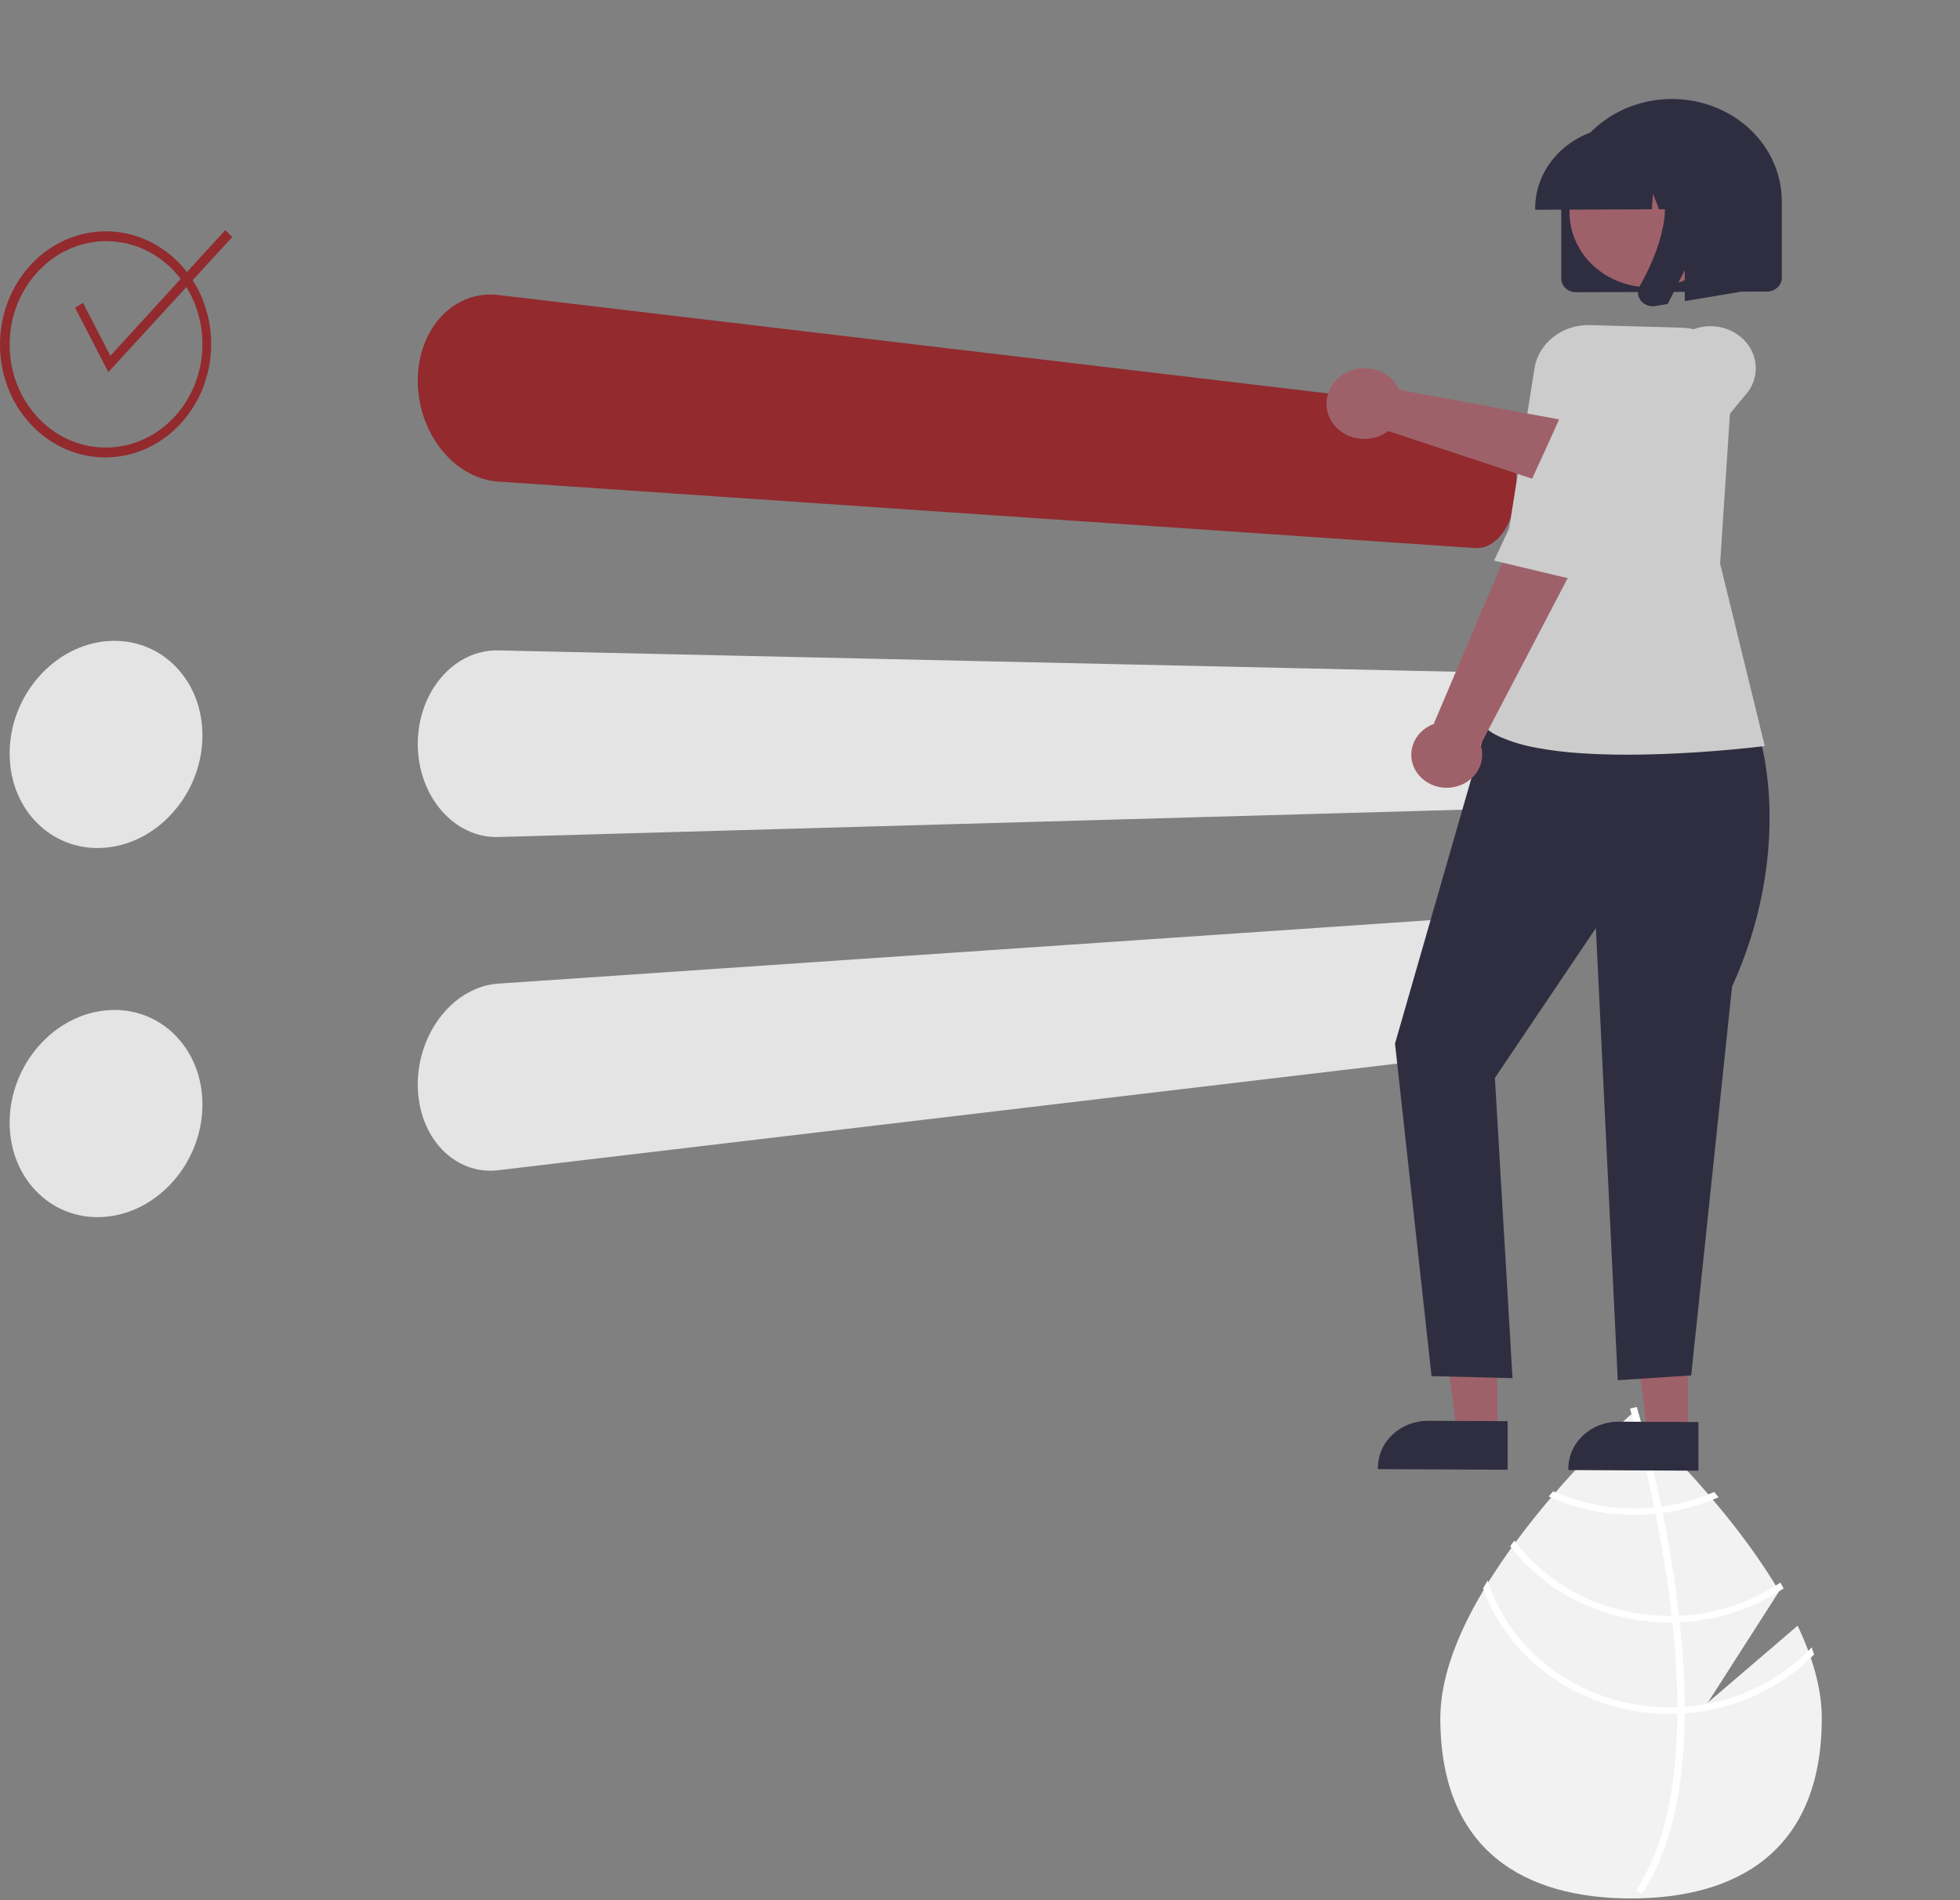 <svg width="99" height="96" viewBox="0 0 99 96" fill="none" xmlns="http://www.w3.org/2000/svg">
<rect x="0" y="0" width="99" height="96" fill="#808080" stroke="none"/>
<g clip-path="url(#clip0)">
<path d="M90.799 82.131L86.264 86.017L89.868 80.388C87.029 75.595 82.385 71.453 82.385 71.453C82.385 71.453 72.751 80.045 72.751 86.799C72.751 93.553 77.064 95.911 82.385 95.911C87.706 95.911 92.019 93.553 92.019 86.799C92.019 85.296 91.541 83.701 90.799 82.131Z" fill="#F2F2F2"/>
<path d="M85.098 86.228V86.561C85.077 90.43 84.376 93.45 83 95.576C82.981 95.607 82.959 95.636 82.94 95.668L82.786 95.581L82.639 95.495C84.165 93.199 84.705 89.954 84.725 86.579C84.726 86.47 84.728 86.359 84.726 86.249C84.721 84.82 84.627 83.375 84.477 81.971C84.466 81.862 84.454 81.751 84.441 81.641C84.232 79.789 83.931 78.019 83.623 76.481C83.602 76.372 83.579 76.263 83.556 76.156C83.023 73.556 82.48 71.672 82.356 71.255C82.341 71.204 82.333 71.176 82.331 71.169L82.499 71.125L82.501 71.123L82.671 71.079C82.673 71.085 82.703 71.179 82.752 71.354C82.942 72.007 83.434 73.778 83.917 76.115C83.939 76.221 83.962 76.329 83.983 76.438C84.234 77.686 84.48 79.08 84.675 80.543C84.725 80.911 84.769 81.274 84.808 81.631C84.822 81.742 84.834 81.852 84.845 81.961C85.008 83.479 85.092 84.901 85.098 86.228Z" fill="white"/>
<path d="M83.917 76.115C83.799 76.13 83.678 76.145 83.556 76.156C83.224 76.188 82.891 76.204 82.558 76.204C81.136 76.206 79.733 75.911 78.45 75.341C78.376 75.428 78.301 75.515 78.225 75.604C79.574 76.217 81.056 76.535 82.558 76.534C82.914 76.534 83.269 76.516 83.623 76.481C83.744 76.469 83.864 76.454 83.983 76.438C84.962 76.307 85.914 76.039 86.807 75.642C86.731 75.551 86.656 75.462 86.584 75.375C85.739 75.743 84.84 75.992 83.917 76.115V76.115Z" fill="white"/>
<path d="M84.808 81.631C84.686 81.638 84.564 81.641 84.441 81.641C84.404 81.642 84.365 81.642 84.328 81.642C82.788 81.643 81.271 81.296 79.906 80.632C78.541 79.968 77.368 79.007 76.488 77.831C76.418 77.928 76.347 78.025 76.278 78.124C77.195 79.314 78.403 80.285 79.803 80.954C81.203 81.623 82.754 81.972 84.328 81.972C84.378 81.972 84.427 81.972 84.477 81.971C84.601 81.969 84.723 81.966 84.845 81.961C86.735 81.871 88.558 81.275 90.094 80.247C90.038 80.149 89.981 80.052 89.923 79.955C88.429 80.965 86.652 81.547 84.808 81.631V81.631Z" fill="white"/>
<path d="M85.098 86.228C84.974 86.237 84.85 86.244 84.726 86.249C84.594 86.254 84.461 86.257 84.328 86.257C82.258 86.255 80.246 85.629 78.59 84.472C76.935 83.316 75.727 81.692 75.146 79.843C75.067 79.976 74.987 80.108 74.911 80.242C75.565 82.087 76.827 83.692 78.517 84.832C80.208 85.971 82.241 86.585 84.328 86.587C84.461 86.587 84.594 86.585 84.725 86.579C84.85 86.575 84.974 86.569 85.098 86.56C87.601 86.378 89.937 85.317 91.631 83.592C91.594 83.47 91.552 83.35 91.509 83.228C89.872 84.966 87.573 86.042 85.098 86.228V86.228Z" fill="white"/>
<path d="M74.492 20.757L25.169 14.904C25.036 14.888 24.902 14.88 24.768 14.879C24.636 14.879 24.504 14.887 24.373 14.903C24.242 14.918 24.113 14.942 23.985 14.973C23.857 15.005 23.73 15.045 23.607 15.092C23.486 15.139 23.368 15.191 23.254 15.251C23.138 15.311 23.027 15.377 22.919 15.449C22.81 15.523 22.705 15.603 22.605 15.688C22.502 15.776 22.404 15.869 22.311 15.966C22.216 16.067 22.127 16.171 22.044 16.28C21.959 16.39 21.88 16.505 21.806 16.624C21.733 16.743 21.664 16.867 21.601 16.996C21.538 17.125 21.48 17.259 21.428 17.396C21.374 17.539 21.326 17.684 21.286 17.833C21.245 17.981 21.211 18.133 21.184 18.287C21.157 18.44 21.137 18.596 21.122 18.755C21.108 18.914 21.101 19.074 21.101 19.237C21.102 19.399 21.109 19.561 21.122 19.723C21.136 19.884 21.157 20.044 21.184 20.203C21.211 20.362 21.245 20.52 21.286 20.676C21.327 20.832 21.374 20.987 21.428 21.139C21.48 21.287 21.538 21.431 21.601 21.572C21.664 21.712 21.733 21.849 21.807 21.983C21.881 22.116 21.96 22.245 22.044 22.371C22.128 22.497 22.217 22.618 22.312 22.735C22.406 22.851 22.504 22.962 22.605 23.068C22.707 23.173 22.812 23.272 22.92 23.366C23.028 23.459 23.14 23.546 23.254 23.627C23.368 23.707 23.485 23.782 23.607 23.851C23.729 23.92 23.856 23.983 23.986 24.04C24.112 24.094 24.241 24.142 24.374 24.183C24.503 24.223 24.635 24.255 24.768 24.28C24.901 24.304 25.035 24.321 25.169 24.33L74.492 27.689C74.636 27.698 74.78 27.685 74.919 27.649C74.989 27.631 75.058 27.607 75.124 27.578C75.194 27.549 75.26 27.514 75.324 27.474C75.388 27.434 75.45 27.391 75.508 27.343C75.57 27.294 75.628 27.241 75.682 27.185C75.74 27.125 75.794 27.064 75.845 26.999C75.897 26.933 75.948 26.862 75.996 26.787C76.044 26.712 76.09 26.633 76.133 26.552C76.176 26.47 76.216 26.385 76.254 26.297C76.292 26.209 76.326 26.119 76.358 26.025C76.39 25.931 76.419 25.834 76.446 25.735C76.474 25.632 76.497 25.527 76.517 25.42C76.537 25.314 76.555 25.206 76.569 25.096C76.582 24.986 76.593 24.875 76.6 24.762C76.606 24.649 76.61 24.536 76.61 24.42C76.609 24.305 76.606 24.191 76.6 24.077C76.593 23.963 76.583 23.85 76.569 23.737C76.555 23.625 76.538 23.514 76.517 23.403C76.497 23.293 76.473 23.184 76.446 23.076C76.419 22.971 76.39 22.869 76.358 22.769C76.327 22.671 76.292 22.574 76.254 22.478C76.216 22.383 76.176 22.29 76.133 22.201C76.09 22.111 76.044 22.024 75.996 21.94C75.948 21.856 75.897 21.776 75.845 21.7C75.793 21.623 75.739 21.551 75.682 21.483C75.626 21.415 75.568 21.351 75.508 21.292C75.45 21.234 75.389 21.179 75.324 21.127C75.261 21.076 75.194 21.028 75.124 20.985C75.058 20.944 74.99 20.908 74.919 20.876C74.85 20.846 74.78 20.82 74.708 20.8C74.637 20.78 74.565 20.766 74.492 20.757" fill="#922A2E"/>
<path d="M74.492 33.959L25.169 32.859C24.901 32.853 24.634 32.879 24.373 32.935C24.242 32.964 24.112 33 23.985 33.043C23.856 33.088 23.729 33.139 23.607 33.198C23.485 33.256 23.367 33.32 23.254 33.39C23.138 33.461 23.026 33.539 22.919 33.621C22.81 33.706 22.705 33.796 22.605 33.891C22.503 33.987 22.405 34.089 22.311 34.198C22.217 34.306 22.128 34.42 22.044 34.538C21.959 34.655 21.88 34.778 21.806 34.904C21.732 35.031 21.664 35.161 21.601 35.297C21.537 35.431 21.48 35.57 21.428 35.713C21.374 35.861 21.326 36.011 21.286 36.163C21.245 36.316 21.211 36.47 21.184 36.627C21.157 36.783 21.137 36.942 21.122 37.102C21.108 37.262 21.101 37.423 21.101 37.586C21.102 37.748 21.109 37.909 21.122 38.069C21.136 38.229 21.157 38.387 21.184 38.544C21.211 38.699 21.245 38.853 21.286 39.005C21.327 39.157 21.374 39.307 21.428 39.455C21.48 39.598 21.538 39.737 21.601 39.871C21.664 40.006 21.733 40.136 21.807 40.263C21.881 40.389 21.96 40.51 22.044 40.628C22.128 40.745 22.217 40.857 22.312 40.965C22.406 41.073 22.504 41.175 22.605 41.27C22.705 41.364 22.81 41.454 22.92 41.538C23.027 41.62 23.138 41.696 23.254 41.767C23.368 41.836 23.486 41.9 23.607 41.957C23.73 42.015 23.856 42.066 23.986 42.109C24.113 42.152 24.242 42.188 24.373 42.215C24.504 42.243 24.636 42.263 24.768 42.275C24.902 42.287 25.035 42.291 25.169 42.287L74.492 40.89C74.564 40.888 74.636 40.88 74.707 40.867C74.779 40.853 74.85 40.834 74.918 40.81C74.989 40.785 75.058 40.754 75.124 40.719C75.194 40.683 75.26 40.641 75.324 40.596C75.388 40.55 75.45 40.5 75.508 40.447C75.57 40.392 75.628 40.333 75.682 40.272C75.738 40.209 75.793 40.142 75.845 40.071C75.897 39.999 75.948 39.923 75.996 39.844C76.044 39.764 76.09 39.681 76.133 39.595C76.176 39.51 76.216 39.421 76.254 39.33C76.292 39.236 76.326 39.142 76.358 39.046C76.39 38.949 76.419 38.85 76.446 38.748C76.473 38.644 76.497 38.537 76.517 38.428C76.537 38.32 76.555 38.21 76.569 38.099C76.582 37.987 76.593 37.875 76.6 37.762C76.606 37.648 76.61 37.534 76.61 37.419C76.609 37.305 76.606 37.191 76.6 37.077C76.593 36.963 76.583 36.85 76.569 36.74C76.555 36.628 76.538 36.519 76.517 36.41C76.497 36.302 76.473 36.196 76.446 36.09C76.419 35.988 76.39 35.888 76.358 35.791C76.326 35.694 76.291 35.6 76.254 35.509C76.216 35.418 76.176 35.33 76.133 35.244C76.09 35.158 76.044 35.076 75.996 34.997C75.948 34.917 75.897 34.842 75.845 34.77C75.793 34.699 75.739 34.632 75.683 34.57C75.628 34.509 75.57 34.451 75.509 34.395C75.45 34.343 75.389 34.294 75.324 34.248C75.261 34.203 75.194 34.162 75.124 34.126C75.058 34.091 74.99 34.062 74.918 34.037C74.85 34.013 74.779 33.994 74.707 33.981C74.636 33.968 74.564 33.961 74.492 33.959" fill="#E4E4E4"/>
<path d="M74.492 46.336L25.169 49.694C25.034 49.703 24.9 49.72 24.768 49.744C24.634 49.769 24.503 49.802 24.373 49.841C24.241 49.882 24.112 49.93 23.985 49.984C23.855 50.041 23.729 50.104 23.607 50.173C23.485 50.242 23.367 50.317 23.254 50.397C23.139 50.479 23.028 50.566 22.919 50.659C22.811 50.752 22.706 50.851 22.605 50.956C22.503 51.062 22.405 51.173 22.311 51.29C22.217 51.407 22.128 51.528 22.044 51.654C21.959 51.779 21.88 51.909 21.806 52.042C21.733 52.175 21.664 52.312 21.601 52.453C21.538 52.594 21.48 52.738 21.428 52.885C21.374 53.038 21.326 53.192 21.286 53.349C21.245 53.505 21.211 53.663 21.184 53.821C21.157 53.98 21.137 54.14 21.122 54.302C21.108 54.463 21.101 54.625 21.101 54.787C21.102 54.95 21.109 55.11 21.122 55.269C21.136 55.428 21.157 55.584 21.184 55.738C21.211 55.892 21.245 56.043 21.286 56.192C21.327 56.34 21.374 56.486 21.428 56.628C21.48 56.766 21.538 56.899 21.601 57.028C21.664 57.157 21.733 57.281 21.807 57.401C21.881 57.52 21.96 57.635 22.044 57.745C22.127 57.853 22.217 57.958 22.312 58.058C22.404 58.156 22.502 58.248 22.605 58.336C22.705 58.421 22.81 58.501 22.92 58.575C23.027 58.647 23.139 58.714 23.254 58.774C23.368 58.833 23.486 58.886 23.607 58.932C23.73 58.98 23.857 59.019 23.986 59.051C24.113 59.083 24.243 59.106 24.374 59.122C24.505 59.138 24.637 59.145 24.768 59.145C24.902 59.145 25.036 59.137 25.169 59.121L74.492 53.269C74.565 53.26 74.637 53.246 74.708 53.226C74.78 53.206 74.85 53.18 74.919 53.15C74.99 53.118 75.058 53.082 75.124 53.041C75.194 52.998 75.261 52.95 75.324 52.899C75.389 52.847 75.45 52.792 75.508 52.734C75.568 52.674 75.626 52.611 75.682 52.543C75.738 52.475 75.793 52.403 75.845 52.326C75.897 52.25 75.948 52.17 75.996 52.086C76.044 52.002 76.09 51.916 76.133 51.825C76.176 51.735 76.216 51.642 76.254 51.548C76.292 51.452 76.326 51.355 76.358 51.255C76.39 51.155 76.419 51.053 76.446 50.949C76.474 50.84 76.497 50.731 76.517 50.621C76.537 50.51 76.555 50.399 76.569 50.287C76.582 50.174 76.593 50.061 76.6 49.947C76.606 49.833 76.61 49.719 76.61 49.603C76.609 49.489 76.606 49.375 76.599 49.263C76.593 49.15 76.583 49.039 76.569 48.929C76.555 48.819 76.538 48.71 76.517 48.604C76.497 48.497 76.473 48.392 76.446 48.289C76.419 48.19 76.39 48.093 76.358 47.999C76.327 47.906 76.292 47.815 76.254 47.727C76.216 47.639 76.176 47.554 76.133 47.472C76.09 47.392 76.044 47.313 75.996 47.238C75.947 47.163 75.897 47.092 75.845 47.026C75.794 46.961 75.74 46.899 75.682 46.84C75.627 46.784 75.569 46.731 75.508 46.681C75.45 46.634 75.388 46.59 75.323 46.55C75.26 46.511 75.193 46.476 75.124 46.446C75.057 46.417 74.989 46.394 74.918 46.376C74.78 46.34 74.635 46.326 74.492 46.336" fill="#E4E4E4"/>
<path d="M5.471 32.386C5.307 32.398 5.143 32.417 4.981 32.446C4.818 32.474 4.656 32.511 4.498 32.556C4.337 32.602 4.178 32.656 4.023 32.718C3.865 32.781 3.71 32.852 3.559 32.93C3.412 33.007 3.268 33.091 3.127 33.181C2.987 33.272 2.85 33.369 2.718 33.473C2.585 33.577 2.457 33.688 2.332 33.806C2.207 33.923 2.087 34.047 1.972 34.178C1.856 34.308 1.747 34.443 1.643 34.583C1.54 34.723 1.443 34.867 1.352 35.015C1.263 35.163 1.179 35.316 1.1 35.472C1.022 35.629 0.951 35.789 0.887 35.953C0.821 36.123 0.762 36.295 0.712 36.468C0.662 36.642 0.621 36.817 0.587 36.993C0.554 37.17 0.529 37.347 0.512 37.526C0.495 37.705 0.487 37.885 0.487 38.065C0.487 38.245 0.495 38.423 0.512 38.599C0.529 38.774 0.554 38.947 0.587 39.117C0.621 39.288 0.662 39.455 0.712 39.619C0.762 39.783 0.82 39.944 0.887 40.101C0.951 40.253 1.022 40.4 1.1 40.542C1.176 40.683 1.261 40.82 1.352 40.953C1.442 41.083 1.539 41.209 1.643 41.33C1.746 41.45 1.856 41.565 1.972 41.674C2.086 41.782 2.206 41.883 2.332 41.979C2.455 42.072 2.584 42.159 2.718 42.239C2.982 42.397 3.264 42.527 3.56 42.625C3.863 42.726 4.177 42.792 4.497 42.823C4.658 42.839 4.819 42.845 4.98 42.843C5.144 42.841 5.308 42.83 5.471 42.811C5.635 42.791 5.798 42.764 5.958 42.727C6.12 42.691 6.279 42.647 6.435 42.594C6.592 42.541 6.747 42.48 6.898 42.412C7.052 42.343 7.202 42.266 7.347 42.183C7.489 42.1 7.627 42.012 7.761 41.918C7.896 41.824 8.026 41.723 8.151 41.617C8.277 41.51 8.399 41.398 8.516 41.279C8.633 41.161 8.746 41.037 8.854 40.907C8.963 40.778 9.065 40.644 9.161 40.506C9.258 40.369 9.347 40.228 9.431 40.083C9.515 39.938 9.593 39.79 9.664 39.638C9.735 39.487 9.8 39.332 9.859 39.174C9.92 39.011 9.973 38.846 10.019 38.679C10.064 38.513 10.102 38.346 10.133 38.177C10.163 38.008 10.186 37.839 10.201 37.668C10.217 37.498 10.225 37.327 10.225 37.155C10.224 36.983 10.217 36.813 10.201 36.645C10.186 36.477 10.163 36.312 10.133 36.149C10.102 35.987 10.064 35.826 10.019 35.668C9.973 35.51 9.92 35.355 9.859 35.203C9.8 35.056 9.735 34.914 9.664 34.776C9.592 34.638 9.514 34.504 9.43 34.374C9.264 34.118 9.071 33.878 8.854 33.658C8.748 33.549 8.635 33.446 8.517 33.348C8.401 33.253 8.279 33.163 8.152 33.079C8.027 32.996 7.897 32.92 7.762 32.851C7.628 32.782 7.489 32.719 7.347 32.664C7.054 32.551 6.748 32.47 6.435 32.423C6.277 32.4 6.118 32.385 5.958 32.379C5.796 32.373 5.633 32.376 5.471 32.387" fill="#E4E4E4"/>
<path d="M5.471 51.035C5.307 51.046 5.143 51.066 4.981 51.094C4.818 51.123 4.656 51.159 4.498 51.204C4.337 51.25 4.178 51.304 4.023 51.366C3.865 51.429 3.71 51.5 3.559 51.578C3.412 51.655 3.268 51.739 3.127 51.83C2.987 51.92 2.85 52.018 2.718 52.122C2.585 52.226 2.457 52.336 2.332 52.454C2.207 52.571 2.087 52.695 1.972 52.826C1.856 52.956 1.747 53.091 1.643 53.231C1.54 53.371 1.443 53.515 1.352 53.663C1.263 53.812 1.179 53.964 1.1 54.121C1.022 54.277 0.951 54.438 0.887 54.602C0.821 54.772 0.762 54.943 0.712 55.117C0.662 55.29 0.621 55.465 0.587 55.642C0.554 55.818 0.529 55.996 0.512 56.175C0.495 56.353 0.487 56.533 0.487 56.713C0.487 56.893 0.495 57.071 0.512 57.247C0.529 57.423 0.554 57.596 0.587 57.766C0.621 57.936 0.662 58.103 0.712 58.267C0.762 58.431 0.82 58.592 0.887 58.75C0.951 58.901 1.022 59.048 1.1 59.191C1.176 59.331 1.261 59.468 1.352 59.601C1.442 59.731 1.539 59.857 1.643 59.978C1.746 60.098 1.856 60.213 1.972 60.322C2.086 60.43 2.206 60.532 2.332 60.627C2.455 60.721 2.584 60.807 2.718 60.888C2.982 61.046 3.264 61.175 3.56 61.273C3.863 61.374 4.177 61.441 4.497 61.472C4.658 61.487 4.819 61.494 4.98 61.492C5.144 61.489 5.308 61.478 5.471 61.459C5.635 61.44 5.798 61.412 5.958 61.376C6.12 61.339 6.279 61.295 6.435 61.242C6.592 61.19 6.747 61.129 6.898 61.061C7.052 60.991 7.202 60.914 7.347 60.831C7.489 60.749 7.627 60.66 7.761 60.566C7.896 60.472 8.026 60.372 8.151 60.265C8.277 60.158 8.399 60.046 8.516 59.928C8.633 59.81 8.746 59.685 8.854 59.556C8.963 59.426 9.065 59.292 9.161 59.155C9.258 59.017 9.347 58.876 9.431 58.731C9.515 58.586 9.593 58.438 9.664 58.286C9.735 58.135 9.8 57.98 9.859 57.822C9.92 57.659 9.973 57.494 10.019 57.328C10.064 57.161 10.102 56.994 10.133 56.825C10.163 56.657 10.186 56.487 10.201 56.317C10.217 56.146 10.225 55.975 10.225 55.803C10.224 55.631 10.217 55.461 10.201 55.294C10.186 55.126 10.163 54.961 10.133 54.797C10.102 54.635 10.064 54.475 10.019 54.317C9.973 54.159 9.92 54.004 9.859 53.852C9.8 53.705 9.735 53.562 9.664 53.424C9.592 53.286 9.514 53.152 9.43 53.023C9.264 52.767 9.071 52.526 8.854 52.306C8.748 52.198 8.635 52.094 8.517 51.997C8.401 51.901 8.279 51.811 8.152 51.727C8.027 51.645 7.897 51.569 7.762 51.499C7.628 51.43 7.489 51.368 7.347 51.313C7.054 51.199 6.748 51.118 6.435 51.072C6.277 51.048 6.118 51.033 5.958 51.027C5.796 51.021 5.633 51.024 5.471 51.035" fill="#E4E4E4"/>
<path d="M5.472 12.184C5.308 12.18 5.145 12.185 4.982 12.199C4.819 12.213 4.658 12.235 4.499 12.266C4.338 12.297 4.18 12.337 4.024 12.385C3.866 12.433 3.711 12.49 3.56 12.555C3.412 12.618 3.268 12.689 3.128 12.767C2.987 12.845 2.85 12.93 2.718 13.022C2.585 13.115 2.456 13.214 2.333 13.319C2.208 13.427 2.087 13.54 1.972 13.66C1.856 13.78 1.747 13.905 1.643 14.036C1.54 14.166 1.443 14.301 1.352 14.441C1.262 14.583 1.178 14.729 1.1 14.878C1.022 15.027 0.951 15.18 0.887 15.339C0.82 15.503 0.762 15.669 0.712 15.838C0.662 16.007 0.621 16.178 0.587 16.352C0.554 16.526 0.529 16.701 0.512 16.878C0.495 17.055 0.487 17.233 0.487 17.413C0.487 17.593 0.495 17.772 0.512 17.949C0.529 18.126 0.554 18.301 0.587 18.474C0.621 18.648 0.662 18.819 0.712 18.987C0.762 19.156 0.82 19.322 0.887 19.485C0.951 19.643 1.022 19.797 1.1 19.946C1.178 20.094 1.262 20.238 1.353 20.378C1.444 20.517 1.541 20.652 1.644 20.782C1.747 20.912 1.857 21.037 1.972 21.156C2.088 21.275 2.208 21.387 2.333 21.493C2.455 21.598 2.583 21.697 2.716 21.789C2.848 21.88 2.985 21.964 3.126 22.042C3.266 22.119 3.41 22.189 3.558 22.251C3.709 22.315 3.864 22.371 4.022 22.419C4.333 22.512 4.654 22.572 4.98 22.597C5.306 22.622 5.634 22.613 5.957 22.57C6.118 22.548 6.277 22.518 6.434 22.48C6.591 22.441 6.746 22.394 6.897 22.34C7.051 22.284 7.201 22.221 7.347 22.15C7.489 22.082 7.627 22.006 7.761 21.924C7.896 21.841 8.026 21.753 8.151 21.658C8.277 21.563 8.399 21.461 8.516 21.354C8.633 21.246 8.746 21.132 8.854 21.012C8.963 20.892 9.065 20.768 9.161 20.639C9.257 20.51 9.347 20.377 9.431 20.24C9.515 20.102 9.593 19.961 9.664 19.816C9.735 19.671 9.8 19.522 9.859 19.37C9.92 19.212 9.973 19.052 10.019 18.89C10.064 18.728 10.102 18.564 10.133 18.398C10.163 18.232 10.186 18.064 10.201 17.895C10.217 17.726 10.225 17.555 10.225 17.383C10.224 17.211 10.217 17.041 10.201 16.872C10.186 16.702 10.163 16.535 10.133 16.369C10.102 16.204 10.064 16.04 10.019 15.878C9.973 15.716 9.92 15.556 9.859 15.399C9.8 15.246 9.735 15.098 9.664 14.953C9.593 14.809 9.515 14.668 9.43 14.53C9.346 14.395 9.256 14.262 9.16 14.134C9.064 14.005 8.962 13.881 8.854 13.762C8.747 13.643 8.634 13.53 8.517 13.423C8.4 13.316 8.278 13.215 8.152 13.121C8.027 13.027 7.897 12.939 7.762 12.857C7.628 12.776 7.49 12.701 7.348 12.633C7.202 12.563 7.052 12.501 6.898 12.446C6.747 12.393 6.592 12.347 6.435 12.309C6.278 12.272 6.119 12.242 5.958 12.222C5.797 12.201 5.634 12.189 5.471 12.185L5.472 12.184ZM5.471 11.689C6.187 11.707 6.889 11.876 7.524 12.184C8.156 12.491 8.716 12.912 9.171 13.422C9.648 13.954 10.019 14.56 10.267 15.213C10.799 16.617 10.799 18.149 10.267 19.553C10.018 20.208 9.648 20.816 9.171 21.35C8.716 21.863 8.156 22.287 7.524 22.598C6.89 22.909 6.188 23.082 5.471 23.105C4.749 23.127 4.032 22.994 3.375 22.716C2.712 22.433 2.118 22.026 1.632 21.52C1.116 20.984 0.711 20.362 0.44 19.688C-0.147 18.22 -0.147 16.604 0.44 15.136C0.712 14.459 1.116 13.835 1.632 13.296C2.118 12.787 2.712 12.377 3.375 12.089C4.032 11.808 4.749 11.671 5.472 11.688L5.471 11.689Z" fill="#922A2E"/>
<path d="M5.472 18.8L3.793 15.545L4.191 15.303L5.574 17.977L11.38 11.625L11.731 11.974L5.472 18.8Z" fill="#922A2E"/>
<path d="M85.268 65.143L82.259 65.132L83.229 72.451L85.268 72.46V65.143Z" fill="#9E616A"/>
<path d="M85.788 74.302L79.218 74.269V74.192C79.218 74.035 79.234 73.879 79.267 73.725C79.332 73.421 79.46 73.132 79.646 72.875C79.834 72.615 80.076 72.391 80.356 72.217C80.633 72.046 80.944 71.927 81.271 71.868C81.436 71.838 81.605 71.824 81.773 71.825V71.825L85.788 71.843V74.302Z" fill="#2F2E41"/>
<path d="M75.634 65.109L72.634 65.097L73.601 72.406L75.634 72.415V65.109Z" fill="#9E616A"/>
<path d="M76.153 74.254L69.6 74.222V74.145C69.6 73.988 69.617 73.832 69.649 73.678C69.714 73.375 69.842 73.086 70.027 72.83C70.215 72.569 70.456 72.346 70.736 72.172C71.012 72.001 71.322 71.883 71.648 71.824C71.813 71.794 71.981 71.78 72.149 71.781V71.781L76.153 71.799V74.254Z" fill="#2F2E41"/>
<path d="M75.507 35.197L70.462 52.723L72.308 69.522L76.397 69.627L75.507 54.458L80.608 46.888L81.714 69.731L85.423 69.487L87.486 49.846C88.187 48.313 88.701 46.711 89.018 45.071C89.268 43.784 89.389 42.478 89.381 41.169C89.376 40.289 89.304 39.41 89.163 38.539C89.113 38.214 89.045 37.892 88.959 37.574L87.455 36.154L75.507 35.197Z" fill="#2F2E41"/>
<path d="M82.191 38.128C81.342 38.128 80.546 38.103 79.825 38.053C79.087 38.005 78.354 37.916 77.628 37.783C77.011 37.676 76.409 37.5 75.837 37.258C75.376 37.073 74.976 36.779 74.675 36.405L74.641 36.358L76.02 28.005L77.507 18.612C77.605 17.99 77.945 17.424 78.462 17.02C78.979 16.617 79.638 16.405 80.312 16.424L84.97 16.557C85.319 16.567 85.662 16.642 85.98 16.778C86.297 16.914 86.582 17.108 86.818 17.348C87.053 17.588 87.234 17.87 87.351 18.177C87.467 18.483 87.516 18.809 87.495 19.133L86.884 28.475L89.139 37.689L88.979 37.71C88.915 37.718 88.667 37.748 88.279 37.788C87.773 37.842 87.255 37.889 86.742 37.931C86.015 37.989 85.304 38.035 84.628 38.067C83.771 38.108 82.949 38.127 82.191 38.128Z" fill="#CCCCCC"/>
<path d="M79.606 14.764C79.605 14.764 79.604 14.764 79.603 14.764C79.505 14.764 79.408 14.746 79.318 14.711C79.228 14.677 79.146 14.626 79.077 14.561C79.008 14.497 78.953 14.421 78.916 14.336C78.878 14.252 78.859 14.162 78.859 14.071V10.206C78.859 9.514 79.007 8.828 79.297 8.19C79.864 6.946 80.925 5.953 82.26 5.418C83.103 5.082 84.024 4.945 84.938 5.02C85.853 5.096 86.733 5.381 87.5 5.851C88.267 6.321 88.897 6.96 89.333 7.712C89.769 8.464 89.999 9.305 90 10.16V14.031C90 14.124 89.98 14.216 89.941 14.302C89.865 14.47 89.722 14.603 89.542 14.675C89.45 14.711 89.351 14.73 89.251 14.73L79.606 14.764H79.606Z" fill="#2F2E41"/>
<path d="M86.945 8.881C87.333 9.541 87.503 10.294 87.432 11.044C87.361 11.794 87.053 12.508 86.546 13.095C86.04 13.683 85.358 14.117 84.587 14.344C83.815 14.57 82.989 14.579 82.212 14.369C81.698 14.231 81.218 14 80.8 13.689C80.382 13.377 80.035 12.992 79.779 12.554C79.391 11.894 79.222 11.142 79.293 10.392C79.365 9.643 79.672 8.93 80.178 8.343C80.684 7.756 81.365 7.322 82.136 7.095C82.906 6.868 83.732 6.859 84.508 7.068C85.023 7.205 85.504 7.436 85.922 7.747C86.34 8.058 86.688 8.444 86.945 8.881V8.881Z" fill="#9E616A"/>
<path d="M77.542 10.521C77.542 9.973 77.66 9.431 77.889 8.927C78.337 7.942 79.176 7.157 80.231 6.735C80.773 6.519 81.355 6.407 81.944 6.405L82.775 6.401C82.784 6.401 82.794 6.401 82.803 6.401C83.378 6.401 83.948 6.507 84.48 6.712C85.011 6.917 85.494 7.218 85.901 7.597C86.307 7.976 86.63 8.426 86.85 8.921C87.07 9.416 87.183 9.947 87.182 10.482V10.56L85.424 10.566L84.825 9.007L84.705 10.569L83.797 10.573L83.495 9.786L83.434 10.574L77.543 10.598L77.542 10.521Z" fill="#2F2E41"/>
<path d="M68.465 18.652C68.194 18.713 67.941 18.829 67.723 18.99C67.553 19.115 67.407 19.267 67.293 19.439C67.067 19.779 66.967 20.179 67.01 20.577C67.031 20.778 67.089 20.974 67.183 21.157C67.298 21.384 67.463 21.586 67.668 21.75C67.873 21.913 68.113 22.034 68.372 22.105C68.631 22.175 68.903 22.194 69.171 22.16C69.438 22.125 69.695 22.038 69.923 21.905C69.94 21.895 69.957 21.885 69.973 21.874C69.99 21.864 70.006 21.853 70.022 21.842C70.038 21.831 70.054 21.82 70.069 21.809C70.085 21.798 70.1 21.787 70.115 21.775L79.816 24.989C80.115 25.088 80.44 25.094 80.742 25.006C81.044 24.918 81.308 24.741 81.493 24.501L83.793 21.537L81.012 19.794L79.553 21.337L70.675 19.693C70.665 19.672 70.655 19.651 70.645 19.629C70.635 19.608 70.624 19.587 70.613 19.566C70.601 19.545 70.589 19.524 70.577 19.503C70.565 19.483 70.552 19.462 70.538 19.442C70.327 19.123 70.012 18.875 69.639 18.733C69.267 18.591 68.856 18.563 68.465 18.652Z" fill="#9E616A"/>
<path d="M81.71 20.364C82 20.027 82.406 19.589 82.818 19.155C83.23 18.721 83.648 18.291 83.964 17.969C84.279 17.647 84.492 17.434 84.492 17.434C84.783 17.024 85.218 16.72 85.722 16.575C86.227 16.43 86.769 16.451 87.259 16.636C87.748 16.821 88.153 17.158 88.406 17.589C88.659 18.021 88.743 18.521 88.645 19.003C88.588 19.282 88.472 19.546 88.304 19.781C88.304 19.781 87.987 20.167 87.51 20.742C87.032 21.318 86.393 22.084 85.748 22.845C85.103 23.607 84.452 24.364 83.95 24.924C83.448 25.483 83.095 25.844 83.045 25.813L81.294 20.968C81.244 20.937 81.419 20.701 81.71 20.364Z" fill="#CCCCCC"/>
<path d="M82.749 14.643C82.721 14.767 82.732 14.897 82.78 15.017C82.804 15.078 82.837 15.136 82.878 15.188C82.913 15.233 82.954 15.274 82.999 15.31C83.134 15.416 83.305 15.474 83.482 15.473C83.493 15.473 83.504 15.473 83.515 15.472C83.526 15.472 83.537 15.471 83.548 15.47C83.559 15.469 83.57 15.468 83.581 15.467C83.592 15.465 83.603 15.464 83.615 15.462L84.239 15.356L85.098 13.647V15.213L87.935 14.737V8.094L83.179 8.115L83.296 8.242C83.687 8.669 83.943 9.187 84.037 9.74C84.129 10.301 84.118 10.872 84.003 11.429C83.891 11.992 83.722 12.544 83.496 13.078C83.3 13.55 83.074 14.011 82.82 14.46C82.787 14.517 82.763 14.579 82.749 14.643V14.643Z" fill="#2F2E41"/>
<path d="M71.541 38.992C71.767 39.342 72.124 39.602 72.543 39.724C72.962 39.846 73.414 39.82 73.814 39.651C74.214 39.483 74.533 39.184 74.712 38.811C74.89 38.438 74.915 38.016 74.782 37.627L81.703 24.392L78.39 22.522L72.413 36.581C72.391 36.589 72.368 36.598 72.346 36.607C72.324 36.616 72.302 36.625 72.28 36.635C72.258 36.645 72.236 36.655 72.214 36.666C72.193 36.677 72.171 36.689 72.15 36.701C71.743 36.929 71.45 37.299 71.336 37.729C71.222 38.158 71.296 38.613 71.541 38.992L71.541 38.992Z" fill="#9E616A"/>
<path d="M80.382 29.495L75.466 28.322C75.466 28.322 75.626 27.984 75.887 27.425C76.148 26.865 76.512 26.085 76.922 25.199C77.332 24.313 77.787 23.323 78.232 22.344C78.676 21.366 79.108 20.399 79.472 19.561C79.836 18.723 80.25 18.221 80.665 17.94C81.009 17.697 81.442 17.589 81.871 17.642C82.204 17.688 82.522 17.8 82.804 17.972C82.937 18.049 83.062 18.138 83.178 18.237L84.318 20.166L80.382 29.495Z" fill="#CCCCCC"/>
</g>
<defs>
<clipPath id="clip0">
<rect width="99" height="96" fill="white"/>
</clipPath>
</defs>
</svg>

